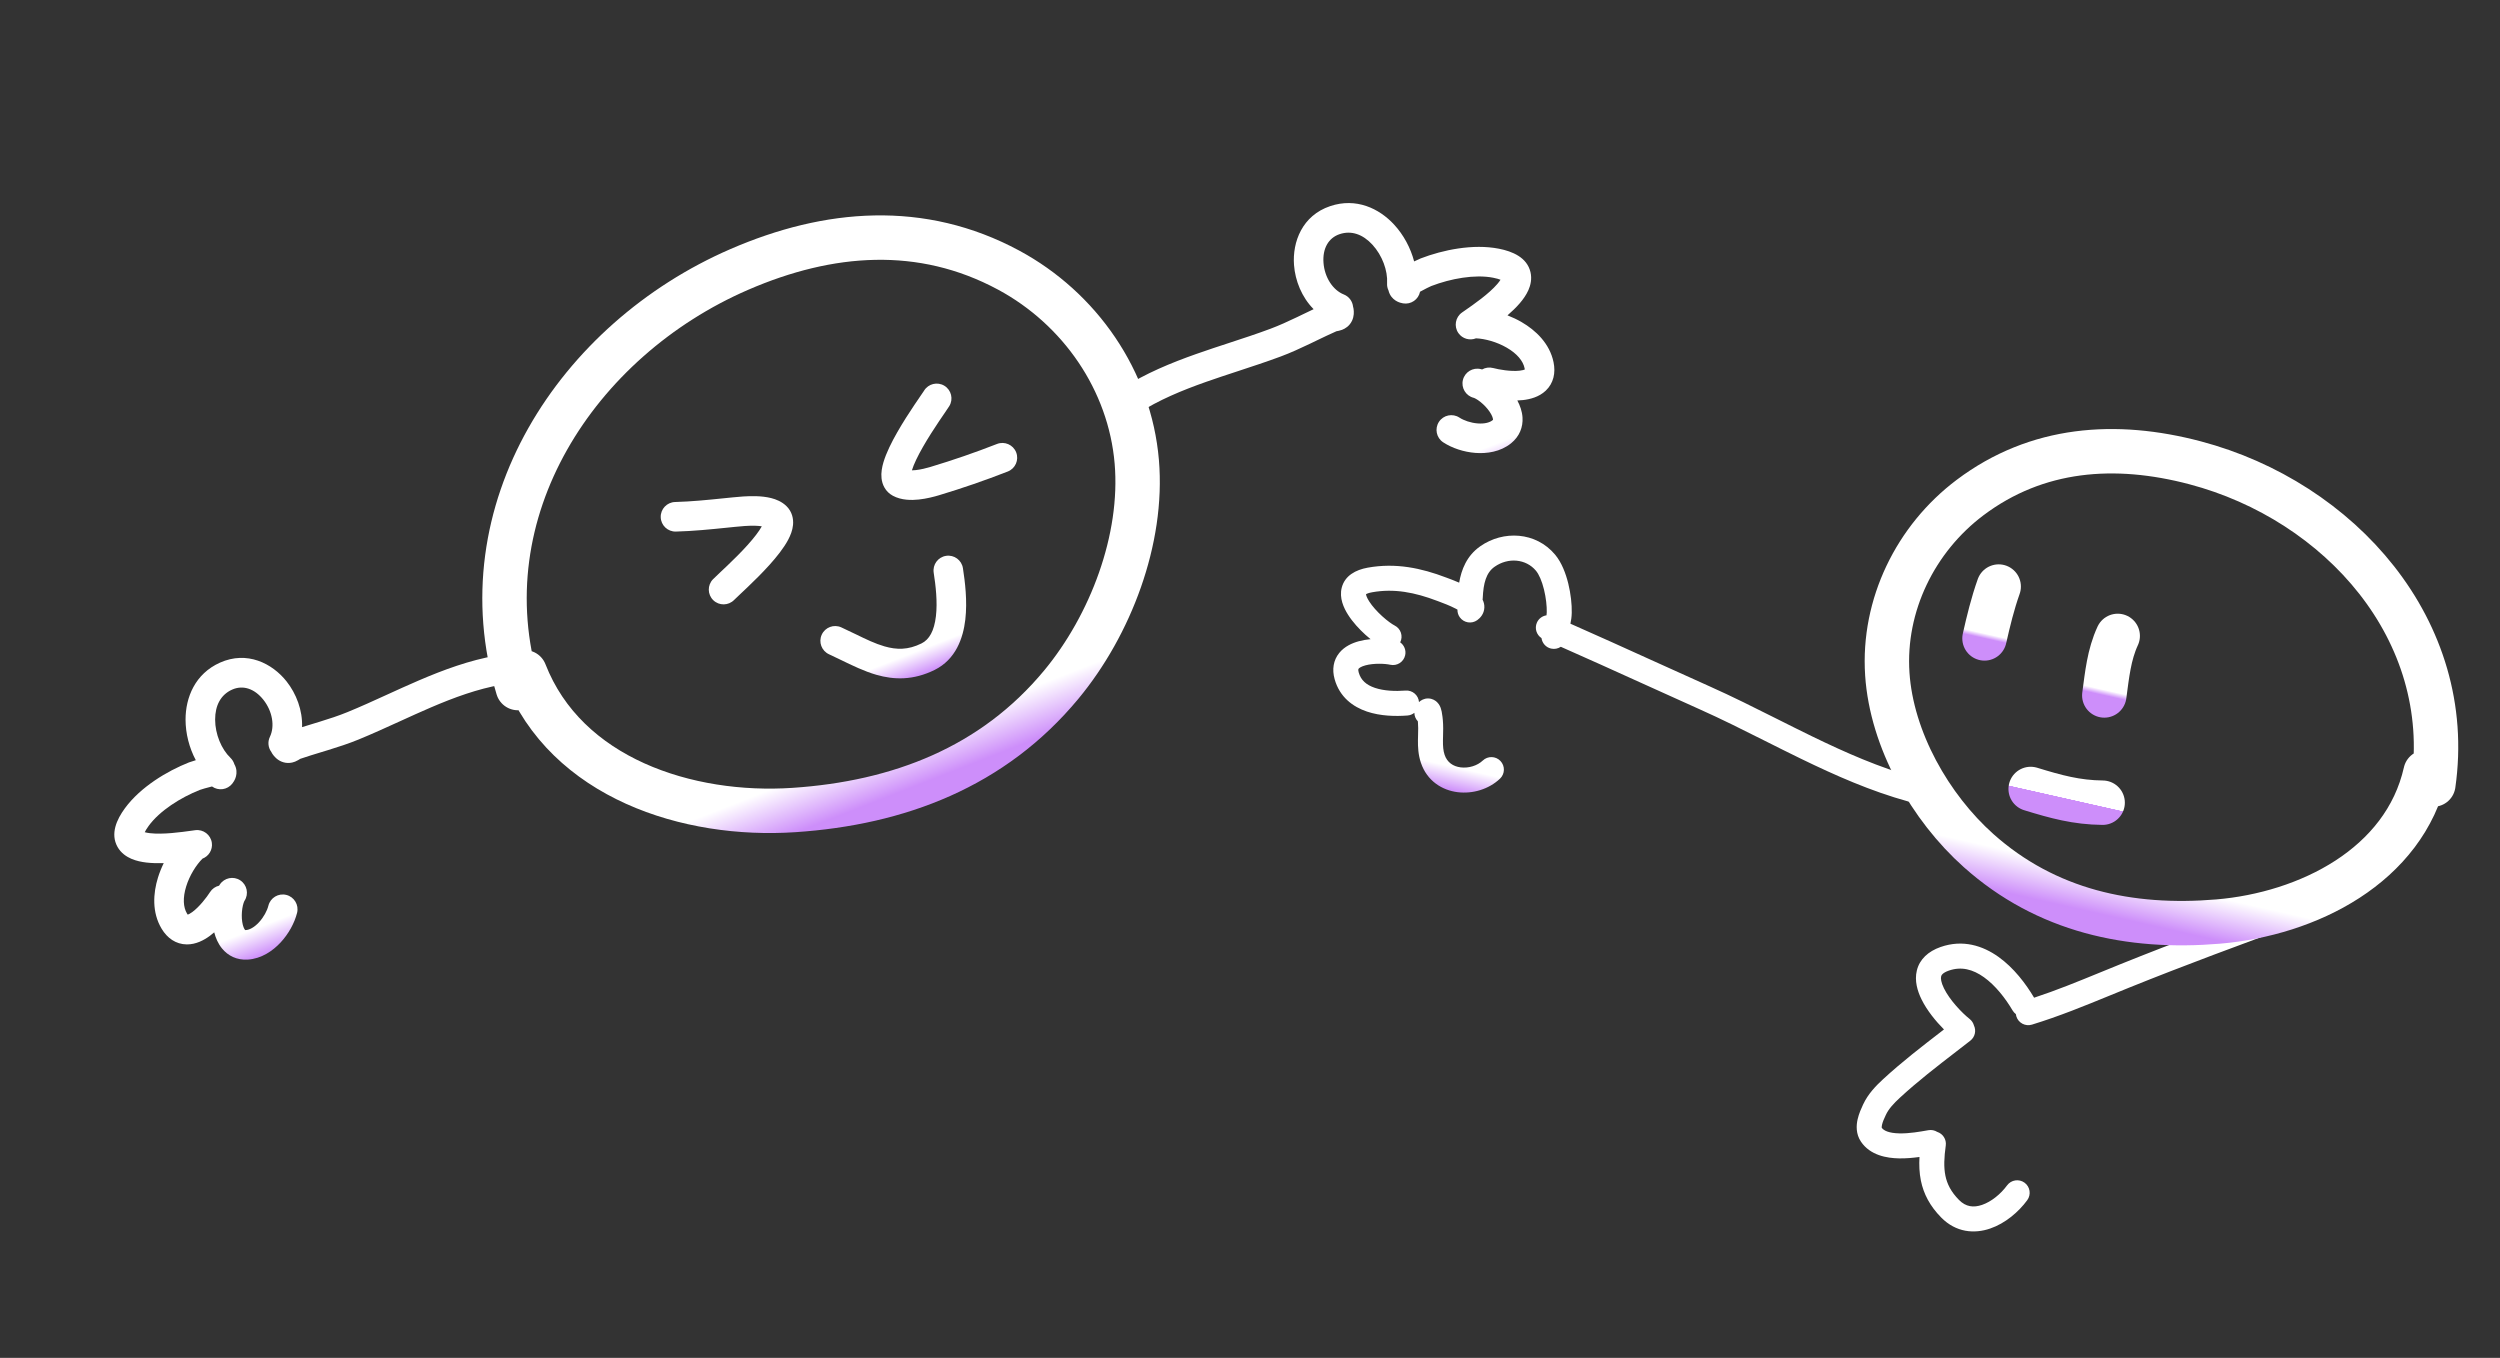 <svg width="394" height="214" viewBox="0 0 394 214" fill="none" xmlns="http://www.w3.org/2000/svg">
<rect x="0" y="0" width="394" height="214" fill="#333333" stroke="none"/>
<path d="M82.705 105.955C89.23 122.654 108.439 128.778 125.126 127.66C141.624 126.556 156.498 120.903 167.275 107.876C175.001 98.538 180.195 85.001 179.157 72.779C178.069 59.962 170.166 48.603 158.952 42.565C145.227 35.175 130.601 36.356 116.517 42.463C90.895 53.573 73.236 80.623 81.618 108.437" stroke="url(#paint0_linear_174_796)" stroke-width="7" stroke-linecap="round"/>
<path d="M147.151 90.261C146.954 88.989 147.825 87.798 149.097 87.601C150.369 87.403 151.56 88.274 151.757 89.546C152.079 91.626 152.476 94.724 152.132 97.661C151.792 100.558 150.643 103.927 147.294 105.583C143.939 107.242 140.901 107.155 138.098 106.344C136.212 105.799 134.277 104.858 132.509 103.998C131.866 103.685 131.245 103.384 130.657 103.116C129.486 102.581 128.969 101.199 129.504 100.028C130.037 98.857 131.419 98.34 132.59 98.874C133.438 99.26 134.208 99.635 134.929 99.986C136.541 100.771 137.915 101.439 139.393 101.867C141.302 102.418 143.108 102.453 145.227 101.405C146.464 100.793 147.231 99.421 147.501 97.118C147.767 94.855 147.466 92.292 147.151 90.261ZM104.13 81.509C104.095 80.223 105.11 79.151 106.397 79.117C108.983 79.047 111.442 78.796 114.068 78.528C114.522 78.482 114.982 78.435 115.447 78.389C115.474 78.386 115.503 78.383 115.532 78.38C116.356 78.297 117.794 78.154 119.215 78.201C119.953 78.225 120.77 78.303 121.547 78.501C122.295 78.691 123.22 79.047 123.959 79.778C124.849 80.658 125.068 81.774 124.983 82.715C124.905 83.582 124.571 84.39 124.223 85.05C123.52 86.384 122.384 87.792 121.264 89.035C120.117 90.308 118.867 91.538 117.835 92.523C117.339 92.998 116.918 93.392 116.579 93.711C116.168 94.096 115.875 94.371 115.706 94.544C114.808 95.467 113.333 95.487 112.411 94.59C111.488 93.692 111.468 92.217 112.365 91.294C112.595 91.058 113.028 90.651 113.54 90.169C113.876 89.854 114.246 89.506 114.615 89.153C115.616 88.198 116.769 87.061 117.801 85.916C118.827 84.776 119.626 83.745 120.061 82.949C119.781 82.903 119.446 82.872 119.061 82.86C117.955 82.823 116.775 82.941 115.923 83.026L115.91 83.027C115.464 83.071 115.018 83.118 114.571 83.163C111.95 83.431 109.297 83.701 106.522 83.776C105.236 83.811 104.164 82.796 104.13 81.509ZM145.631 61.572C146.301 60.473 147.735 60.126 148.834 60.795C149.932 61.466 150.281 62.9 149.61 63.999C149.499 64.182 149.224 64.584 148.878 65.09C148.606 65.486 148.291 65.947 147.977 66.415C147.199 67.576 146.27 69.01 145.453 70.439C144.633 71.875 144.005 73.172 143.715 74.126C143.896 74.125 144.097 74.113 144.317 74.089C145.124 74.003 145.983 73.786 146.656 73.583C150.226 72.507 153.65 71.329 157.128 69.969C158.327 69.501 159.679 70.093 160.148 71.292C160.616 72.491 160.023 73.842 158.825 74.311C155.227 75.716 151.686 76.936 148 78.047C147.202 78.287 146.031 78.593 144.813 78.724C143.688 78.844 142.08 78.869 140.71 78.128C139.508 77.478 139.034 76.341 138.929 75.373C138.833 74.49 139.011 73.602 139.227 72.867C139.669 71.366 140.53 69.662 141.406 68.128C142.302 66.559 143.3 65.02 144.105 63.82C144.494 63.239 144.842 62.732 145.112 62.338L145.142 62.294C145.281 62.092 145.394 61.926 145.483 61.794C145.527 61.73 145.562 61.678 145.589 61.637C145.602 61.616 145.613 61.6 145.621 61.589C145.627 61.578 145.63 61.573 145.631 61.572Z" fill="url(#paint1_linear_174_796)"/>
<path d="M34.674 104.43C38.919 102.53 42.889 104.523 45.16 107.386C46.695 109.323 47.705 111.946 47.605 114.596C48.191 114.413 48.773 114.235 49.345 114.061C49.697 113.954 50.046 113.848 50.388 113.742C51.899 113.277 53.337 112.81 54.725 112.242C56.854 111.371 58.864 110.452 60.932 109.507C62.556 108.765 64.215 108.007 65.995 107.242C69.872 105.578 73.952 104.064 78.237 103.315C79.504 103.094 80.712 103.942 80.933 105.21C81.155 106.478 80.307 107.686 79.039 107.908C75.284 108.564 71.591 109.912 67.834 111.525C66.307 112.18 64.691 112.917 63.054 113.663C60.849 114.668 58.606 115.691 56.491 116.556C54.902 117.206 53.3 117.723 51.76 118.197C51.384 118.313 51.014 118.426 50.648 118.537C49.512 118.883 48.418 119.216 47.324 119.591C47.312 119.598 47.294 119.608 47.272 119.622C47.269 119.623 47.264 119.627 47.256 119.632C47.177 119.683 46.849 119.896 46.51 120.031C46.032 120.221 45.265 120.385 44.411 120.048C43.659 119.75 43.196 119.197 42.929 118.807C42.864 118.712 42.81 118.613 42.762 118.513C42.267 117.841 42.15 116.925 42.537 116.121C43.34 114.45 42.938 112.086 41.508 110.282C40.119 108.531 38.296 107.916 36.578 108.685C34.789 109.485 33.902 111.185 33.905 113.408C33.907 115.698 34.894 118.069 36.318 119.434C36.615 119.719 36.82 120.065 36.932 120.433C37.026 120.596 37.108 120.78 37.17 120.989C37.371 121.67 37.24 122.266 37.102 122.635C36.966 123 36.772 123.287 36.621 123.483C35.849 124.482 34.427 124.682 33.412 123.947C33.019 124.038 32.603 124.151 32.24 124.257C31.864 124.368 31.614 124.452 31.528 124.48C31.502 124.489 31.491 124.491 31.497 124.489C28.443 125.702 25.175 127.776 23.443 130.142C23.104 130.605 22.916 130.935 22.813 131.157C23.011 131.213 23.277 131.268 23.619 131.308C25.661 131.551 28.527 131.15 30.282 130.905C30.453 130.881 30.614 130.859 30.763 130.839C32.038 130.666 33.214 131.559 33.388 132.834C33.537 133.929 32.898 134.947 31.908 135.325C30.902 136.337 29.881 137.962 29.345 139.691C28.788 141.49 28.873 142.978 29.469 143.971C29.517 144.052 29.557 144.108 29.588 144.148C29.712 144.105 29.949 144 30.305 143.739C31.43 142.915 32.574 141.419 33.097 140.598C33.437 140.064 33.958 139.715 34.529 139.581C34.563 139.523 34.6 139.467 34.636 139.412C35.341 138.336 36.786 138.034 37.862 138.739C38.939 139.445 39.24 140.889 38.535 141.966C38.477 142.055 38.3 142.453 38.189 143.179C38.086 143.856 38.074 144.611 38.173 145.277C38.277 145.976 38.471 146.371 38.6 146.53C38.607 146.538 38.611 146.546 38.616 146.552C38.639 146.584 38.642 146.587 38.759 146.579C39.293 146.544 40.036 146.19 40.808 145.36C41.564 144.547 42.099 143.534 42.299 142.735C42.611 141.486 43.877 140.727 45.125 141.039C46.373 141.352 47.132 142.617 46.82 143.866C46.413 145.493 45.467 147.195 44.223 148.534C42.995 149.855 41.218 151.09 39.065 151.232C37.335 151.346 35.925 150.63 34.983 149.47C34.362 148.707 33.986 147.808 33.76 146.937C33.532 147.135 33.299 147.325 33.059 147.501C32.173 148.149 30.899 148.859 29.421 148.839C27.714 148.816 26.358 147.847 25.472 146.368C23.924 143.787 24.133 140.768 24.894 138.312C25.136 137.53 25.445 136.761 25.806 136.027C24.869 136.056 23.927 136.038 23.067 135.936C22.291 135.843 21.457 135.673 20.692 135.342C19.929 135.011 19.067 134.444 18.521 133.473C17.355 131.395 18.398 129.142 19.681 127.389C22.136 124.037 26.303 121.536 29.777 120.157C29.924 120.098 30.334 119.961 30.858 119.806C29.817 117.85 29.246 115.591 29.243 113.414C29.239 109.922 30.741 106.19 34.674 104.43ZM209.639 32.486C213.723 31.113 217.357 32.838 219.721 35.407C221.196 37.008 222.307 39.057 222.868 41.2C223.359 40.959 223.754 40.782 223.902 40.726C227.391 39.384 232.149 38.396 236.226 39.196C238.358 39.614 240.652 40.565 241.203 42.883C241.46 43.967 241.211 44.967 240.874 45.728C240.536 46.489 240.039 47.182 239.531 47.776C238.969 48.434 238.289 49.086 237.58 49.7C238.344 49.994 239.093 50.35 239.801 50.76C242.026 52.05 244.225 54.127 244.837 57.074C245.188 58.762 244.849 60.394 243.61 61.568C242.537 62.585 241.119 62.927 240.028 63.051C239.733 63.084 239.432 63.102 239.13 63.112C239.555 63.905 239.888 64.82 239.949 65.802C240.042 67.294 239.491 68.776 238.142 69.865C236.463 71.22 234.32 71.517 232.522 71.378C230.7 71.238 228.851 70.629 227.448 69.709C226.372 69.003 226.072 67.558 226.778 66.481C227.484 65.405 228.929 65.106 230.005 65.812C230.694 66.264 231.773 66.646 232.88 66.731C234.01 66.818 234.797 66.574 235.214 66.237C235.304 66.164 235.305 66.16 235.3 66.121C235.299 66.113 235.297 66.104 235.296 66.093C235.283 65.889 235.158 65.468 234.761 64.884C234.382 64.327 233.862 63.78 233.327 63.352C232.754 62.893 232.354 62.721 232.251 62.695C231.002 62.382 230.244 61.116 230.558 59.867C230.871 58.619 232.137 57.861 233.385 58.174C233.449 58.19 233.514 58.207 233.578 58.226C234.088 57.937 234.708 57.84 235.32 58.002C236.261 58.251 238.116 58.575 239.502 58.418C239.939 58.368 240.185 58.286 240.306 58.233C240.302 58.183 240.292 58.114 240.273 58.022C240.037 56.888 239.092 55.736 237.462 54.792C235.896 53.884 234.044 53.382 232.618 53.32C231.635 53.713 230.476 53.398 229.843 52.492C229.106 51.437 229.365 49.983 230.42 49.246C230.543 49.161 230.676 49.068 230.818 48.969C232.274 47.959 234.653 46.31 235.989 44.747C236.212 44.485 236.371 44.265 236.479 44.089C236.253 43.996 235.891 43.881 235.328 43.771C232.451 43.206 228.641 43.898 225.574 45.077C225.57 45.079 225.561 45.083 225.546 45.09C225.464 45.127 225.222 45.236 224.871 45.41C224.532 45.578 224.15 45.777 223.8 45.976C223.552 47.205 222.37 48.022 221.125 47.811C220.882 47.77 220.545 47.689 220.197 47.513C219.846 47.335 219.346 46.987 219.032 46.35C218.936 46.155 218.87 45.963 218.828 45.779C218.661 45.433 218.578 45.04 218.604 44.629C218.725 42.66 217.843 40.248 216.292 38.563C214.787 36.927 212.981 36.279 211.124 36.903C209.34 37.503 208.417 39.192 208.584 41.421C208.756 43.717 210.063 45.726 211.786 46.409C212.616 46.738 213.15 47.492 213.242 48.322C213.274 48.428 213.302 48.537 213.318 48.651C213.387 49.119 213.421 49.839 213.07 50.567C212.671 51.394 211.996 51.793 211.516 51.977C211.175 52.108 210.79 52.175 210.697 52.191C210.688 52.193 210.681 52.194 210.678 52.194C210.653 52.199 210.633 52.204 210.619 52.207C209.561 52.673 208.531 53.169 207.461 53.685C207.117 53.851 206.769 54.02 206.414 54.19C204.96 54.885 203.433 55.59 201.824 56.19C199.682 56.988 197.34 57.757 195.038 58.514C193.33 59.075 191.642 59.63 190.075 60.184C186.22 61.545 182.591 63.057 179.385 65.121C178.303 65.817 176.861 65.505 176.164 64.423C175.467 63.341 175.78 61.899 176.862 61.202C180.519 58.848 184.545 57.194 188.522 55.789C190.349 55.144 192.084 54.576 193.78 54.021C195.941 53.313 198.042 52.625 200.196 51.822C201.602 51.298 202.975 50.668 204.402 49.986C204.724 49.831 205.053 49.672 205.385 49.512C205.923 49.253 206.471 48.988 207.027 48.726C205.156 46.846 204.121 44.232 203.936 41.768C203.664 38.124 205.23 33.968 209.639 32.486Z" fill="url(#paint2_linear_174_796)"/>
<path d="M292.758 176.412C292.548 177.349 292.46 178.703 293.292 179.933C294.756 182.097 297.374 182.525 299.292 182.562C300.398 182.583 301.522 182.475 302.51 182.339C302.44 183.591 302.482 184.842 302.735 186.081C303.159 188.153 304.149 190.07 305.938 191.885C308.278 194.257 311.166 194.471 313.655 193.616C316.035 192.799 318.127 191.009 319.494 189.147C320.137 188.27 319.949 187.037 319.071 186.393C318.194 185.75 316.961 185.939 316.317 186.816C315.311 188.187 313.83 189.389 312.375 189.889C311.029 190.351 309.82 190.209 308.744 189.118C307.462 187.818 306.859 186.578 306.596 185.291C306.32 183.945 306.39 182.431 306.652 180.529C306.785 179.568 306.199 178.675 305.306 178.387C304.908 178.14 304.423 178.03 303.926 178.118L303.849 178.132C302.577 178.357 300.914 178.652 299.367 178.622C297.692 178.59 296.88 178.19 296.565 177.739C296.555 177.703 296.536 177.573 296.604 177.272C296.706 176.812 296.931 176.304 297.204 175.72C297.643 174.777 298.417 173.928 299.434 172.991C302.219 170.422 305.221 168.106 308.294 165.736C309.034 165.166 309.777 164.591 310.523 164.01C311.264 163.434 311.479 162.434 311.095 161.619C310.988 161.228 310.762 160.866 310.42 160.595C309.219 159.645 307.281 157.628 306.363 155.75C305.897 154.799 305.846 154.194 305.922 153.885C305.957 153.741 306.081 153.338 307.139 152.967C309.094 152.282 310.915 152.759 312.669 154.011C314.469 155.295 316.036 157.303 317.187 159.251C317.323 159.481 317.499 159.673 317.7 159.824C317.714 159.941 317.737 160.059 317.773 160.175C318.091 161.215 319.192 161.8 320.233 161.482C324.509 160.172 328.546 158.518 332.561 156.872C333.553 156.465 334.544 156.058 335.536 155.658C344.34 152.108 353.249 148.816 362.198 145.552C363.22 145.179 363.746 144.048 363.373 143.026C363 142.004 361.869 141.477 360.847 141.85C351.894 145.115 342.932 148.427 334.063 152.004C333.023 152.423 332.001 152.841 330.99 153.256C327.483 154.693 324.108 156.076 320.575 157.238C319.276 155.043 317.375 152.528 314.957 150.803C312.49 149.042 309.337 148.021 305.835 149.248C303.9 149.927 302.53 151.163 302.094 152.952C301.697 154.577 302.197 156.202 302.823 157.481C303.689 159.254 305.095 160.964 306.37 162.24C306.229 162.35 306.088 162.46 305.946 162.57C302.862 164.947 299.687 167.395 296.762 170.094C295.677 171.095 294.413 172.377 293.631 174.057C293.627 174.067 293.621 174.077 293.617 174.087C293.367 174.624 292.964 175.49 292.758 176.412Z" fill="url(#paint3_linear_174_796)"/>
<path d="M382.269 121.709C378.936 136.494 363.659 144.052 349.571 145.238C335.642 146.411 322.492 143.575 311.83 134.057C304.186 127.233 298.126 116.579 297.44 106.232C296.722 95.381 301.884 84.884 310.49 78.412C321.022 70.492 333.397 69.621 345.944 72.937C368.77 78.968 386.965 99.333 383.493 123.645" stroke="url(#paint4_linear_174_796)" stroke-width="7" stroke-linecap="round"/>
<path d="M245.084 87.413C242.044 83.783 236.9 83.561 233.286 86.094C231.143 87.596 230.307 89.797 229.966 91.828C229.17 91.483 228.437 91.212 228.077 91.08C228.001 91.052 227.942 91.03 227.902 91.015C224.014 89.536 219.987 88.666 215.553 89.463C213.669 89.802 211.951 90.711 211.459 92.608C211.036 94.24 211.778 95.824 212.455 96.888C213.196 98.054 214.22 99.159 215.191 100.04C215.457 100.281 215.73 100.513 216.002 100.733C215.373 100.794 214.739 100.898 214.137 101.063C213.105 101.345 211.9 101.873 211.064 102.904C210.137 104.047 209.908 105.501 210.337 107.038C211.127 109.869 213.229 111.4 215.43 112.142C217.568 112.864 219.946 112.909 221.822 112.764C222.232 112.733 222.603 112.577 222.902 112.338C222.909 112.837 223.108 113.316 223.451 113.673C223.459 113.754 223.464 113.822 223.468 113.867L223.47 113.878C223.523 114.476 223.508 115.028 223.49 115.693C223.482 115.984 223.472 116.297 223.469 116.644C223.457 117.692 223.503 118.94 223.941 120.232C224.911 123.094 227.294 124.546 229.718 124.849C232.068 125.143 234.637 124.396 236.403 122.715C237.19 121.964 237.22 120.717 236.47 119.929C235.719 119.141 234.472 119.111 233.684 119.862C232.843 120.663 231.48 121.098 230.207 120.939C229.007 120.789 228.075 120.154 227.673 118.967C227.453 118.318 227.399 117.607 227.409 116.687C227.412 116.484 227.418 116.258 227.424 116.016C227.445 115.271 227.47 114.372 227.394 113.526C227.394 113.521 227.393 113.514 227.393 113.505C227.38 113.359 227.322 112.685 227.208 112.139C227.177 111.989 227.13 111.794 227.062 111.599C227.062 111.597 227.061 111.595 227.06 111.593C227.018 111.473 226.863 111.026 226.475 110.652C226.238 110.424 225.771 110.087 225.092 110.075C224.406 110.062 223.92 110.387 223.665 110.621C223.655 110.631 223.645 110.642 223.635 110.651L223.635 110.648C223.551 109.564 222.605 108.752 221.52 108.835C219.883 108.961 218.108 108.887 216.689 108.408C215.332 107.95 214.473 107.201 214.132 105.979C213.997 105.494 214.112 105.395 214.124 105.386L214.125 105.385C214.218 105.271 214.51 105.047 215.178 104.864C216.517 104.498 218.293 104.583 219.097 104.764C220.158 105.004 221.213 104.337 221.453 103.275C221.633 102.476 221.3 101.68 220.671 101.234C220.672 101.233 220.673 101.231 220.673 101.23C221.163 100.258 220.772 99.073 219.8 98.583C219.405 98.384 218.663 97.868 217.84 97.121C217.03 96.386 216.272 95.547 215.781 94.774C215.379 94.142 215.298 93.785 215.281 93.653C215.394 93.576 215.664 93.447 216.251 93.341C219.719 92.718 222.981 93.358 226.501 94.698C226.568 94.723 226.653 94.755 226.752 94.791C227.355 95.015 228.492 95.438 229.42 95.925C229.519 95.977 229.61 96.027 229.695 96.075C229.681 96.493 229.801 96.919 230.064 97.285C230.698 98.168 231.929 98.37 232.813 97.736C233.315 97.376 233.886 96.731 233.933 95.774C233.958 95.269 233.825 94.841 233.655 94.504C233.668 94.425 233.677 94.344 233.68 94.262C233.779 91.908 234.22 90.251 235.548 89.321C237.715 87.802 240.507 88.086 242.063 89.944C242.537 90.509 243.002 91.564 243.333 92.909C243.654 94.213 243.791 95.548 243.769 96.484C243.764 96.657 243.75 96.819 243.73 96.972C243.08 97.07 242.493 97.488 242.212 98.135C241.824 99.028 242.151 100.049 242.94 100.565C243.049 101.356 243.632 102.033 244.456 102.218C245.004 102.342 245.55 102.222 245.983 101.933C250.192 103.788 254.372 105.682 258.563 107.583C261.652 108.985 264.748 110.391 267.867 111.784C271.304 113.319 274.683 115.015 278.122 116.742C280.005 117.688 281.907 118.643 283.847 119.585C289.262 122.217 294.854 124.69 300.697 126.302C301.746 126.592 302.831 125.975 303.12 124.926C303.41 123.878 302.794 122.793 301.746 122.503C296.255 120.988 290.921 118.642 285.569 116.041C283.731 115.148 281.876 114.216 280.011 113.28C276.514 111.524 272.983 109.753 269.474 108.186C266.402 106.813 263.324 105.416 260.241 104.017C256.005 102.096 251.757 100.172 247.498 98.295C247.609 97.796 247.691 97.237 247.707 96.579C247.739 95.256 247.554 93.57 247.159 91.966C246.774 90.403 246.129 88.661 245.084 87.413Z" fill="url(#paint5_linear_174_796)"/>
<path d="M314.994 92.441C314.037 95.142 313.386 97.827 312.757 100.614" stroke="url(#paint6_linear_174_796)" stroke-width="7" stroke-linecap="round"/>
<path d="M333.752 100.219C332.375 103.184 332.072 106.398 331.637 109.603" stroke="url(#paint7_linear_174_796)" stroke-width="7" stroke-linecap="round"/>
<path d="M331.377 126.504C327.263 126.461 324.036 125.574 320.032 124.342" stroke="url(#paint8_linear_174_796)" stroke-width="7" stroke-linecap="round"/>
<defs>
<linearGradient id="paint0_linear_174_796" x1="112.905" y1="43.822" x2="144.206" y2="123.923" gradientUnits="userSpaceOnUse">
<stop offset="0.909" stop-color="white"/>
<stop offset="1" stop-color="#CD8EFA"/>
</linearGradient>
<linearGradient id="paint1_linear_174_796" x1="128.661" y1="67.692" x2="143.994" y2="106.93" gradientUnits="userSpaceOnUse">
<stop offset="0.909" stop-color="white"/>
<stop offset="1" stop-color="#CD8EFA"/>
</linearGradient>
<linearGradient id="paint2_linear_174_796" x1="121.547" y1="66.897" x2="139.319" y2="112.378" gradientUnits="userSpaceOnUse">
<stop offset="0.909" stop-color="white"/>
<stop offset="1" stop-color="#CD8EFA"/>
</linearGradient>
<linearGradient id="paint3_linear_174_796" x1="292.378" y1="177.767" x2="366.221" y2="150.834" gradientUnits="userSpaceOnUse">
<stop offset="0.909" stop-color="white"/>
<stop offset="1" stop-color="#CD8EFA"/>
</linearGradient>
<linearGradient id="paint4_linear_174_796" x1="349.135" y1="73.614" x2="333.149" y2="144.538" gradientUnits="userSpaceOnUse">
<stop offset="0.909" stop-color="white"/>
<stop offset="1" stop-color="#CD8EFA"/>
</linearGradient>
<linearGradient id="paint5_linear_174_796" x1="261.659" y1="89.383" x2="252.499" y2="130.021" gradientUnits="userSpaceOnUse">
<stop offset="0.909" stop-color="white"/>
<stop offset="1" stop-color="#CD8EFA"/>
</linearGradient>
<linearGradient id="paint6_linear_174_796" x1="314.806" y1="92.399" x2="312.945" y2="100.657" gradientUnits="userSpaceOnUse">
<stop offset="0.909" stop-color="white"/>
<stop offset="1" stop-color="#CD8EFA"/>
</linearGradient>
<linearGradient id="paint7_linear_174_796" x1="333.567" y1="100.177" x2="331.452" y2="109.561" gradientUnits="userSpaceOnUse">
<stop offset="0.909" stop-color="white"/>
<stop offset="1" stop-color="#CD8EFA"/>
</linearGradient>
<linearGradient id="paint8_linear_174_796" x1="325.747" y1="125.235" x2="325.606" y2="125.86" gradientUnits="userSpaceOnUse">
<stop offset="0.909" stop-color="white"/>
<stop offset="1" stop-color="#CD8EFA"/>
</linearGradient>
</defs>
</svg>
